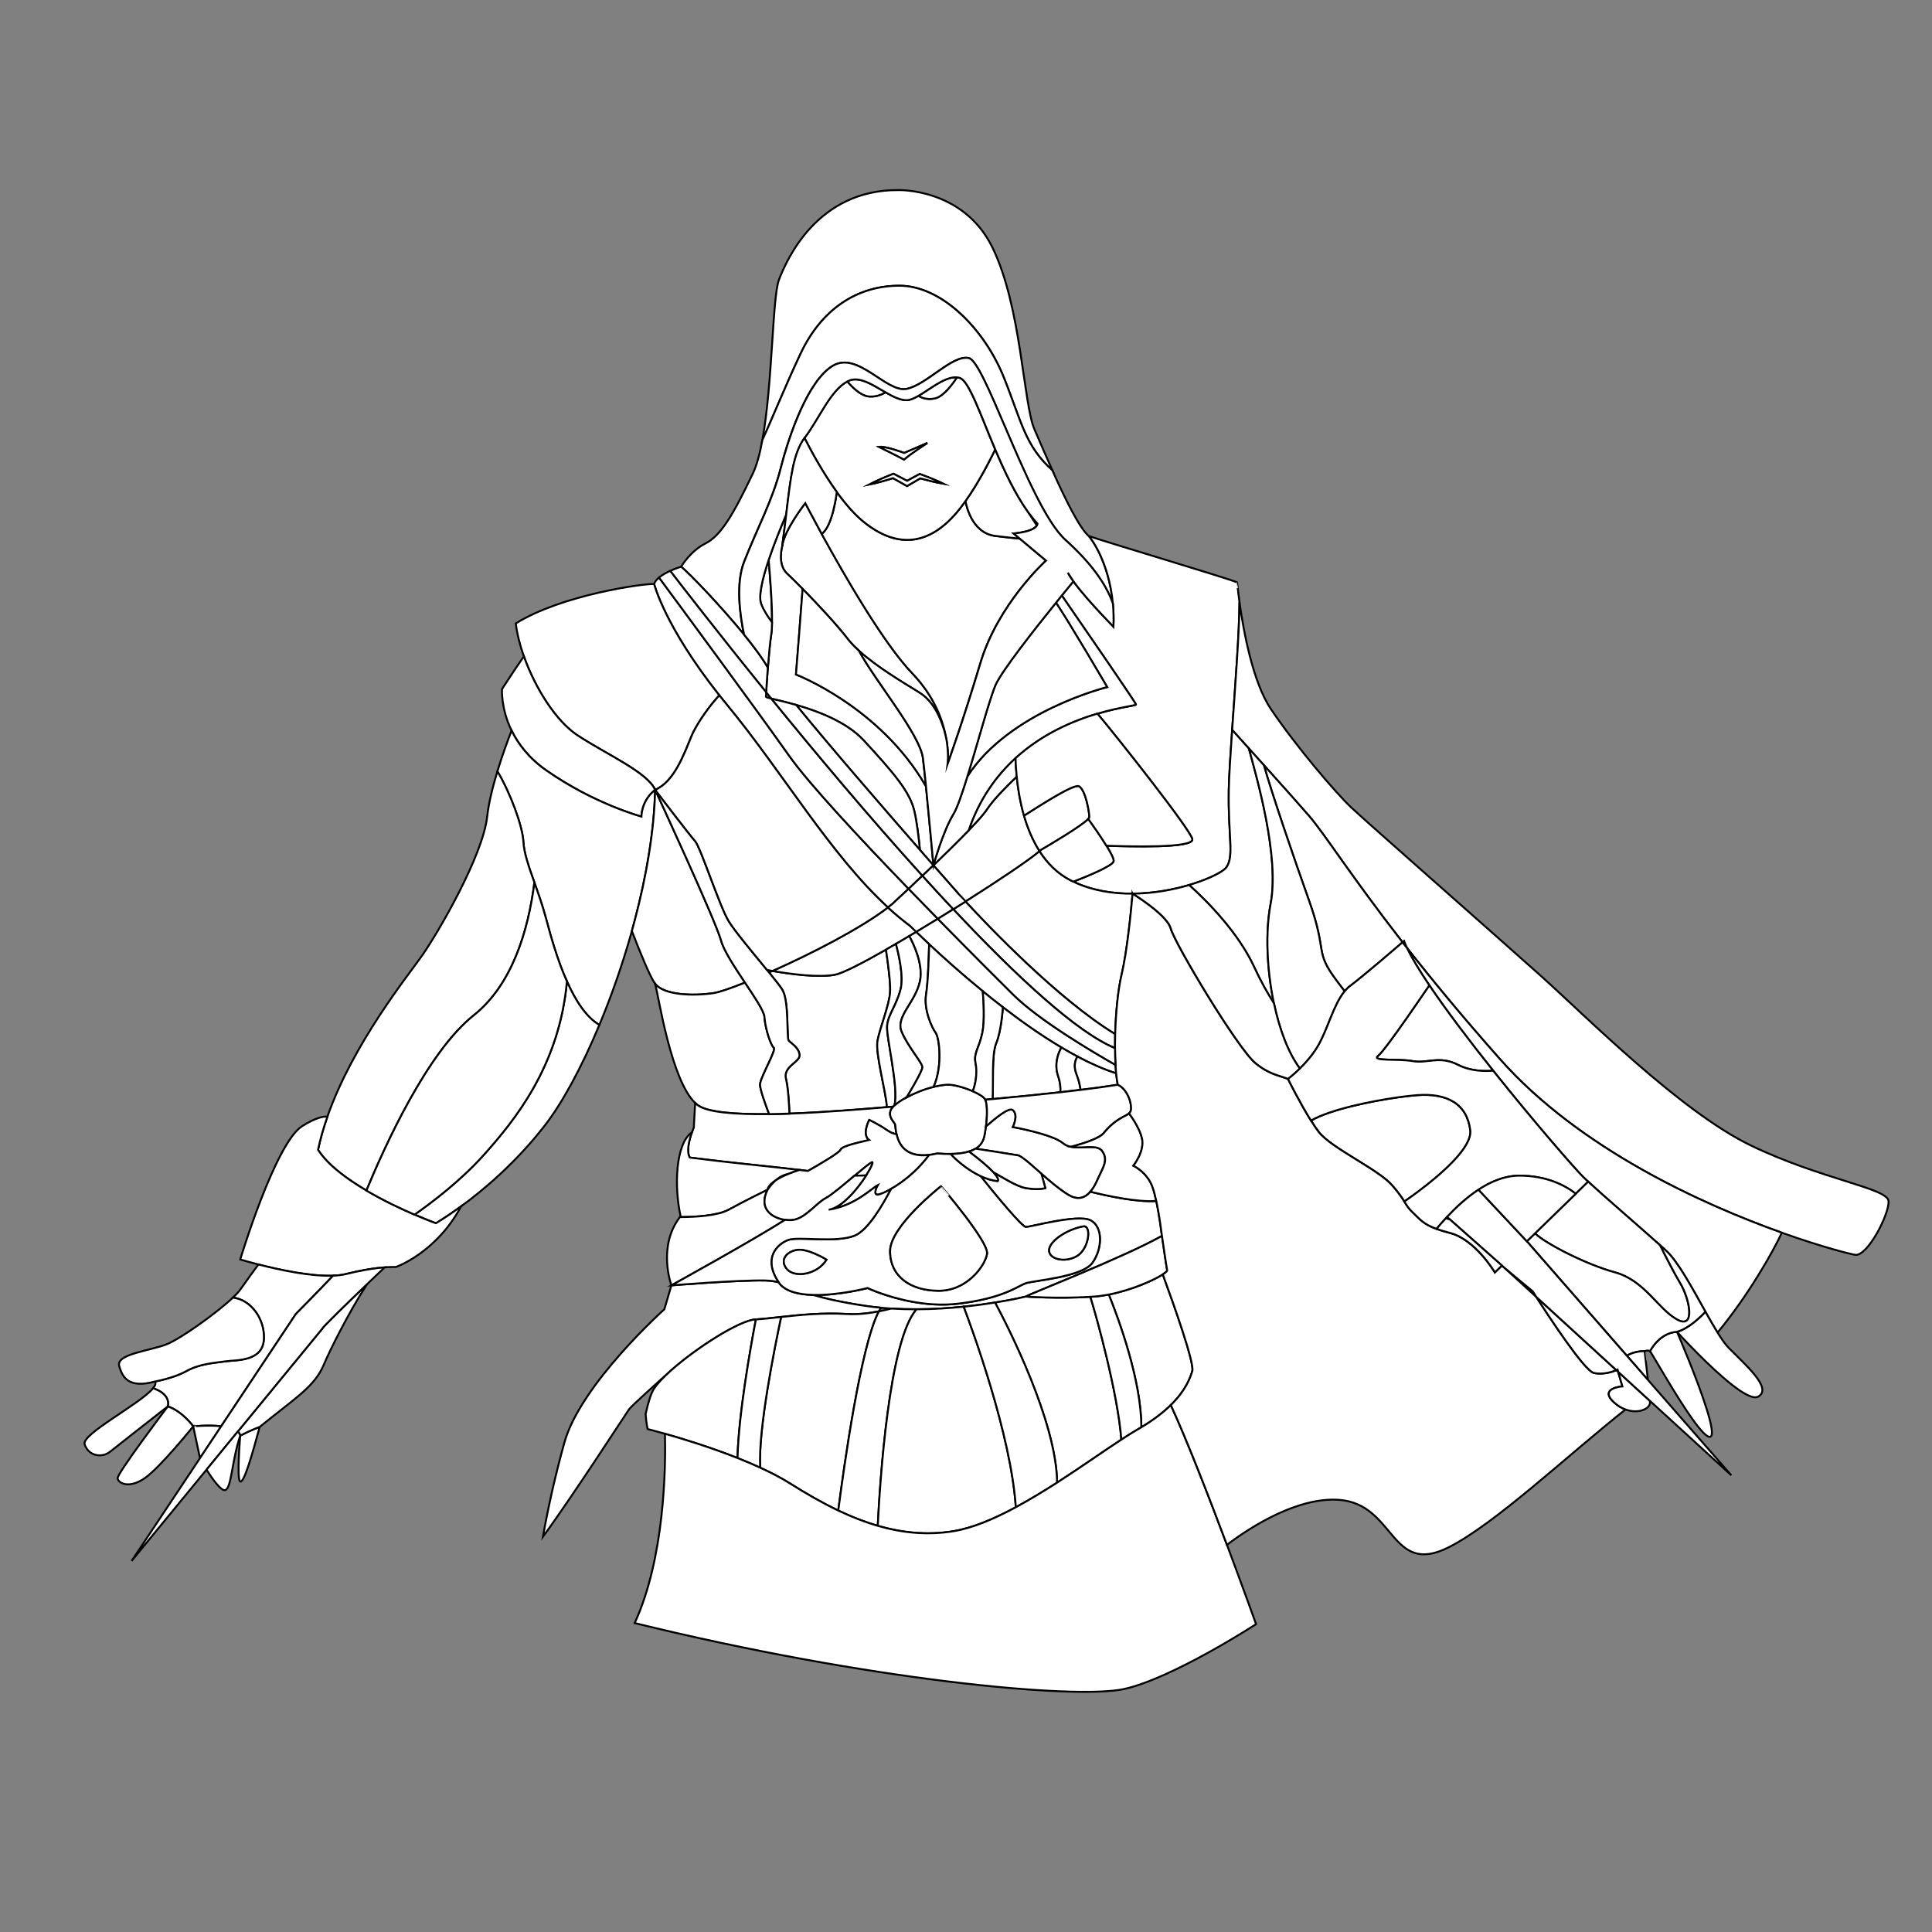 <?xml version="1.0" encoding="utf-8"?>
<!-- Generator: Adobe Illustrator 25.2.0, SVG Export Plug-In . SVG Version: 6.00 Build 0)  -->
<svg version="1.1" baseProfile="tiny" id="Layer_1" xmlns="http://www.w3.org/2000/svg" xmlns:xlink="http://www.w3.org/1999/xlink"
	 x="0px" y="0px" viewBox="0 0 1000 1000" overflow="visible" xml:space="preserve">
<rect x="0" y="0" width="1000" height="1000" fill="#808080" stroke="none"/>
<path fill="#FFFFFF" stroke="#000000" stroke-miterlimit="10" d="M544.67,243.39c-14.21-12.68-15.92-25.16-25.14-48.13
	c-10.07-25.06-32.17-47.37-53.98-47.37c-21.82,0-40.28,12.03-51.19,35.24c-8.13,17.31-15.49,35.51-19.75,44.64
	c5.25-28.75,5.18-74.17,8.57-82.95c4.19-10.91,20.14-46.71,61.8-46.43c0,0,33.57-1.12,48.67,29.65
	c15.1,30.77,15.94,80.82,21.81,94.25C537.63,227.25,540.95,235.11,544.67,243.39z"/>
<path fill="#FFFFFF" stroke="#000000" stroke-miterlimit="10" d="M576.02,312.48c-3.77-10.73-11.85-21.5-24.61-33.03
	c-10.04-9.06-21.4-35.51-31.05-58.06c-8.1-18.93-14.99-35.13-18.88-36.03c-8.52-1.95-21.95,13.98-32.37,15.95
	c-10.42,1.95-25.1-19.58-37.97-12.03c-12.86,7.56-22.66,35.8-27,52.86c-4.34,17.07-12.3,31.46-19.01,48.67
	c-4.4,11.29-2.13,27.69-0.04,37.63c-12.19-14.95-28.22-31.58-32.54-35.11c0,0,4.75-8.12,12.58-12.03
	c7.83-3.92,14.26-14.55,24.61-36.36c2.01-4.25,3.59-10.22,4.86-17.17c4.26-9.13,11.62-27.33,19.75-44.64
	c10.91-23.21,29.37-35.24,51.19-35.24c21.81,0,43.9,22.32,53.98,47.37c9.22,22.96,10.93,35.45,25.14,48.13
	c6.33,14.16,13.83,29.58,18.77,33.99C563.97,277.57,573.99,290.11,576.02,312.48z"/>
<path fill="#FFFFFF" stroke="#000000" stroke-miterlimit="10" d="M489.83,382.7c-0.87-4.44-4.26-18.2-13.86-24.14
	c-9.17-5.66-22.3-13.45-31.34-21.67c-2.34-2.12-4.4-4.28-6.06-6.44c-5.51-7.17-15.61-17.97-23.14-25.62c0-0.01,0-0.01,0-0.01
	c-3.47-3.53-6.39-6.39-8.05-7.92c-5.24-4.83-2.52-14.26-2.52-14.26c1.05-8.39,11.96-22.23,11.96-22.23s3.3,6.41,8.49,15.91
	c11.43,20.9,32.04,56.75,46.89,72.18C483.94,360.71,488.3,373.54,489.83,382.7z"/>
<path fill="#FFFFFF" stroke="#000000" stroke-miterlimit="10" d="M399.57,322.12c-2.27-2.95-4.35-6.24-5.61-9.5
	c-1.54-3.97,0.64-13.11,3.88-22.85C398.45,296.75,399.71,312.28,399.57,322.12z"/>
<path fill="#FFFFFF" stroke="#000000" stroke-miterlimit="10" d="M641.55,311.58v0.01c-0.01,14.77-2.18,42.95-3.79,66.23
	c-0.89,12.84-1.62,24.2-1.74,31.01c-0.42,24.2,2.93,34.26-1.26,40.14c-1.6,2.22-8.97,6.08-19.26,9.12
	c-8.33,2.46-18.58,4.38-29.2,4.46c-0.01,0-0.01,0-0.01,0c-0.02-0.01-0.04-0.02-0.05-0.04v0.04c-10.35,0.09-21.04-1.58-30.68-6.2
	c6.29-2.44,20.22-8.09,20.83-10.52c0.27-1.11-1.4-4.34-3.7-8.07c12.1,0.39,45.53,1.39,44.44-3.46c-1.13-5.08-39.43-53.46-49.09-64.9
	c11.73-3.48,20.08-4.21,19.94-4.74c-0.36-1.28-30.51-45-38.39-56.44c3.63-4.45,6.01-7.33,6.01-7.33s5.04,7.41,20.7,23.49
	c0.18-4.23,0.06-8.19-0.28-11.89c-2.04-22.37-12.05-34.91-12.58-35.1c6.71,2.52,72.71,22.09,76.9,24.06
	C640.35,301.44,640.7,305.43,641.55,311.58z"/>
<path fill="#FFFFFF" stroke="#000000" stroke-miterlimit="10" d="M476.15,439.93c0-0.01,0-0.01,0-0.01
	c-0.61-6.31-1.62-14.95-3.01-20.53c-2.41-9.64-10.17-18.88-26.02-36.07c-8.87-9.63-23.69-15.18-35.02-18.42
	c-5.43-1.57-10.05-2.59-12.83-3.27h-0.01c-0.89-1.12-1.79-2.21-2.68-3.31c0.15-2.75,0.46-7.58,0.86-12.78c0,0,0,0,0-0.01
	c0.47-6.24,1.09-13.02,1.77-17.37c0.24-1.52,0.35-3.6,0.38-6.03c0.14-9.84-1.12-25.38-1.73-32.34c2.79-8.36,6.38-17.16,9.09-23.49
	c-0.59,4.98-1.25,10.42-2.07,16.35c0,0-2.72,9.44,2.52,14.26c1.66,1.53,4.58,4.39,8.05,7.92c0,0,0,0,0,0.01
	c-1.09,15.03-3.44,44.29-3.44,44.29s43.47,16.57,67.26,57.79c0.01,0,0.01,0,0,0.01c1.77,17.56,3.86,40.95,3.86,40.95
	C480.98,445.45,478.66,442.79,476.15,439.93z"/>
<path fill="#FFFFFF" stroke="#000000" stroke-miterlimit="10" d="M470.3,460.04c-5,4.7-8.38,7.8-8.38,7.8
	c-0.73,0.61-1.51,1.22-2.32,1.85c-29.87-27.35-54.47-69.88-83.11-104.62c-1.45-1.75-2.84-3.47-4.18-5.16
	c-28.47-35.94-33.73-57.64-33.73-57.64c0.38-1.21,1.32-2.33,2.53-3.34c9.44,12.75,50.14,67.88,67.38,92.28
	C418.69,405.62,444.98,433.85,470.3,460.04z"/>
<path fill="#FFFFFF" stroke="#000000" stroke-miterlimit="10" d="M397.43,345.52c0,0.01,0,0.01,0,0.01
	c-0.4,5.2-0.71,10.03-0.86,12.78c-25.2-31.07-44.16-55.62-49.69-62.83c3.02-1.37,5.68-2.15,5.68-2.15
	c4.32,3.53,20.35,20.16,32.54,35.11c5.13,6.3,9.59,12.3,12.21,16.9C397.35,345.4,397.38,345.45,397.43,345.52z"/>
<path fill="#FFFFFF" stroke="#000000" stroke-miterlimit="10" d="M477.45,453.28c-2.59,2.46-5.01,4.75-7.16,6.76
	c-25.32-26.19-51.61-54.42-61.8-68.83c-17.24-24.4-57.94-79.53-67.38-92.28c1.64-1.37,3.78-2.53,5.77-3.45
	c5.53,7.2,24.49,31.75,49.69,62.83c-0.07,1.28-0.11,2.12-0.11,2.34c0,0.21,1.02,0.52,2.79,0.97h0.01
	C422.23,389.85,450.01,423,477.45,453.28z"/>
<path fill="#FFFFFF" stroke="#000000" stroke-miterlimit="10" d="M372.31,359.91c-4.43,4.7-11.58,14.3-14.44,21.23
	c-3.92,9.51-8.95,23.49-18.74,27.68c-0.01-0.02-0.02-0.04-0.04-0.06c0-0.01,0-0.01,0-0.01c-4.26-9.2-25.45-18.41-40.24-28.18
	c-10.97-7.24-21.8-24.15-27.69-40.84c-2.07-5.85-3.53-11.68-4.19-17.04c23.77-14.83,66.29-20.7,71.61-20.42
	C338.58,302.28,343.84,323.97,372.31,359.91z"/>
<path fill="#FFFFFF" stroke="#000000" stroke-miterlimit="10" d="M541.41,290.18c0,0-24.75,22.23-33.98,53.07
	c-9.23,30.84-16.98,52.23-16.98,52.23s0.61-4.48-0.38-11.37c0,0-0.02-0.16-0.07-0.46c-0.02-0.11-0.04-0.21-0.06-0.34
	c-0.01-0.07-0.02-0.14-0.04-0.21c-0.02-0.12-0.05-0.26-0.07-0.4c-1.53-9.16-5.9-21.99-17.64-34.2
	c-14.85-15.43-35.46-51.28-46.89-72.18c5.59-3.88,7.69-20.59,7.8-21.63l0.01-0.04c4.38,6.05,9.18,11.65,14.11,15.61
	c18.04,14.48,34.19,11.12,47.83-4.83c1.59-1.86,3.15-3.9,4.7-6.07c0.09,0.55,2.67,16.44,15.37,18.03c5.13,0.65,9.4,1.11,12.69,1.41
	L541.41,290.18z"/>
<path fill="#FFFFFF" stroke="#000000" stroke-miterlimit="10" d="M536.67,272.01c-1.18,1.97-4.98,3.04-8,3.58
	c-2.24,0.41-4.04,0.54-4.04,0.54l3.19,2.67c-3.28-0.31-7.56-0.77-12.69-1.41c-12.7-1.59-15.28-17.48-15.37-18.03
	c0-0.01,0-0.01,0-0.01c5.97-8.4,11.44-18.66,15.37-26.68c4.7,11.09,10.16,22.72,16.63,31.86l0.11,0.15
	c0.04,0.04,0.06,0.08,0.09,0.13L536.67,272.01z"/>
<path fill="#FFFFFF" stroke="#000000" stroke-miterlimit="10" d="M496.73,195.58c-0.45-0.14-0.92-0.22-1.39-0.26
	c-1.85,2.8-6.67,9.58-10.98,10.75c-5.46,1.46-8.92-1.24-8.92-1.24c-2.21,1.28-4.25,2.2-5.98,2.28c-3.33,0.15-7.16-1.79-11.11-4.06
	c-1.75,1.07-4.76,2.42-8.42,2.17c-4.35-0.31-9.03-4.97-11.33-7.84c-8.87,4.74-14.51,19.06-22,29.02c-0.07,0.09-0.14,0.19-0.2,0.28
	c3.59,7.09,9.59,18.11,16.71,27.95c4.38,6.05,9.18,11.65,14.11,15.61c18.04,14.48,34.19,11.12,47.83-4.83
	c1.59-1.86,3.15-3.9,4.7-6.07c0-0.01,0-0.01,0-0.01c5.97-8.4,11.44-18.66,15.37-26.68C507.27,214.09,501.52,197.02,496.73,195.58z
	 M468,234.46l11.99-5.17c-0.49,0.32-8.47,5.4-12.06,8.59c-2.87-1.61-12.93-6.58-12.93-6.58C458.35,230.82,468,234.46,468,234.46z
	 M482.01,249.05c-1.04-0.26-2.07-0.51-3.1-0.79c-0.86-0.22-2.59-0.68-2.59-0.68s-1.85,1.11-2.94,1.75l-3.3,1.92l-0.56,0.33
	l-0.58-0.32l-3.53-1.97c-1.18-0.65-3.17-1.8-3.17-1.8s-3.87,1.19-5.84,1.72c-2.13,0.59-4.28,1.13-6.47,1.57
	c1.98-1.04,3.99-1.97,6.03-2.85c2.01-0.91,4.06-1.74,6.12-2.55l0.4-0.15l0.45,0.22c1.19,0.61,2.4,1.2,3.58,1.85l3.04,1.58l2.72-1.51
	c1.11-0.62,2.24-1.2,3.37-1.8l0.41-0.22l0.41,0.14c1,0.34,1.99,0.74,2.99,1.12c1,0.38,1.99,0.78,2.98,1.18
	c1.98,0.8,3.94,1.64,5.87,2.59C486.17,250.01,484.09,249.55,482.01,249.05z"/>
<path fill="#FFFFFF" stroke="#000000" stroke-miterlimit="10" d="M488.29,250.37c-2.12-0.36-4.2-0.82-6.29-1.32
	c-1.04-0.26-2.07-0.51-3.1-0.79c-0.86-0.22-2.59-0.68-2.59-0.68s-1.85,1.11-2.94,1.75l-3.3,1.92l-0.56,0.33l-0.58-0.32l-3.53-1.97
	c-1.18-0.65-3.17-1.8-3.17-1.8s-3.87,1.19-5.84,1.72c-2.13,0.59-4.28,1.13-6.47,1.57c1.98-1.04,3.99-1.97,6.03-2.85
	c2.01-0.91,4.06-1.74,6.12-2.55l0.4-0.15l0.45,0.22c1.19,0.61,2.4,1.2,3.58,1.85l3.04,1.58l2.72-1.51c1.11-0.62,2.24-1.2,3.37-1.8
	l0.41-0.22l0.41,0.14c1,0.34,1.99,0.74,2.99,1.12c1,0.38,1.99,0.78,2.98,1.18C484.4,248.58,486.36,249.42,488.29,250.37z"/>
<path fill="#FFFFFF" stroke="#000000" stroke-miterlimit="10" d="M458.35,203.06c-1.75,1.07-4.76,2.42-8.42,2.17
	c-4.35-0.31-9.03-4.97-11.33-7.84c0.08-0.05,0.15-0.09,0.24-0.13c0.8-0.41,1.61-0.66,2.46-0.79h0.01c3.46-0.52,7.32,1.09,11.2,3.24
	l0.02,0.01C454.48,200.78,456.43,201.95,458.35,203.06z"/>
<path fill="#FFFFFF" stroke="#000000" stroke-miterlimit="10" d="M339.1,408.76c0,0,0,0,0,0.01v0.08c-7.19,5.57-7.1,13.83-7.1,13.83
	s-24.47-6.58-49.22-23.92c-9.13-6.4-14.65-13.82-17.98-20.62c-5.67-11.62-4.96-21.47-4.96-21.47s7.53-11.58,11.32-16.94
	c5.9,16.69,16.72,33.6,27.69,40.84C313.65,390.35,334.84,399.56,339.1,408.76z"/>
<path fill="#FFFFFF" stroke="#000000" stroke-miterlimit="10" d="M339.1,408.85c-0.47,21.16-4.5,44.69-10.59,67.74
	c-0.47,1.77-0.95,3.54-1.45,5.3c-4.74,16.98-10.55,33.56-16.83,48.61c-6.92-4.03-12.45-12.76-16.8-22.53
	c-5.08-11.38-8.57-24.15-10.79-32.48c-1.82-6.81-4.03-13.01-6.03-18.64c-2.9-8.19-5.39-15.19-5.72-21.15
	c-0.44-7.98-6.5-24.72-13.44-36.47c2.55-8.42,5.44-16.16,7.34-21.07c3.33,6.8,8.85,14.22,17.98,20.62
	C307.53,416.1,332,422.68,332,422.68S331.91,414.42,339.1,408.85z"/>
<path fill="#FFFFFF" stroke="#000000" stroke-miterlimit="10" d="M310.23,530.49v0.01c-9.11,21.84-19.2,40.45-28.42,52.29
	c-15.11,19.38-31.86,33.36-43.11,41.59c0,0.01-0.01,0.01-0.01,0.01c-7.9,5.78-13.09,8.73-13.09,8.73s-4.46-1.61-11.02-4.45
	c9.31-6.54,24.01-17.75,35.63-30.7c16.04-17.9,39.25-46.16,43.23-90.03C297.77,517.74,303.31,526.47,310.23,530.49z"/>
<path fill="#FFFFFF" stroke="#000000" stroke-miterlimit="10" d="M276.61,456.84c-3.19,25.06-11.53,52.91-31.45,68.74
	c-23.95,19.03-46,67.63-55.49,90.64c-10.33-6.07-20.14-13.36-25.06-21.11c1.2-5.72,2.85-11.45,4.84-17.11
	c13.36-38.05,41.84-73.1,49.14-83.57c8.39-12.03,31.33-51.47,33.57-71.74c0.8-7.23,2.91-15.63,5.3-23.47
	c6.94,11.76,13.01,28.49,13.44,36.47C271.22,441.64,273.72,448.65,276.61,456.84z"/>
<path fill="#FFFFFF" stroke="#000000" stroke-miterlimit="10" d="M385.62,508.61c-7.47,2.99-13.26,4.96-16.01,5.38
	c-10.91,1.68-26.01,1.12-30.48-4.76c-2.59-3.4-7.99-16.72-12.08-27.35c0.49-1.75,0.98-3.53,1.45-5.3
	c6.1-23.05,10.12-46.57,10.59-67.74c0.01,0,0.02-0.01,0.04-0.02c0,0,0.01,0.01,0.02,0.05c0.95,2.06,31.34,67.81,34.1,77.99
	C374.68,492.11,380.35,500.68,385.62,508.61z"/>
<path fill="#FFFFFF" stroke="#000000" stroke-miterlimit="10" d="M393.39,561.41c0,2.51,2.99,10.73,4.71,15.24
	c-17.45,0.21-32.2-0.87-37.15-4.77c-0.39-0.31-0.77-0.64-1.14-1c-12.39-11.95-18.78-54.32-20.68-61.65
	c4.47,5.87,19.57,6.44,30.48,4.76c2.74-0.42,8.53-2.39,16.01-5.38c5.13,7.7,9.89,14.79,10.06,17.69c0.33,5.87,3.3,14.82,4.84,15.94
	C402.07,543.36,393.39,557.91,393.39,561.41z"/>
<path fill="#FFFFFF" stroke="#000000" stroke-miterlimit="10" d="M454.22,538.6c-1.26,6.51,4.28,25.95,4.87,34.45
	c-13.68,1.12-32.71,2.7-50.48,3.34c-0.21-5.33-0.71-13.61-1.79-17.94c-1.68-6.71,7.54-8.66,7-12.58c-0.53-3.92-4.5-5.87-5.61-7.27
	c-1.12-1.4,0.28-20.69-3.35-26.42c-1.09-1.74-3.64-4.96-6.78-8.82c0.59-0.26,1.17-0.53,1.77-0.8c0.01,0,0.01,0,0.01,0
	c9,1.55,23.86,3.59,32.41,1.92c3.85-0.75,13.84-5.86,26.31-12.96c0.99,6.58,2.46,17.4,2.14,22.04
	C460.23,520.5,455.55,531.75,454.22,538.6z"/>
<path fill="#FFFFFF" stroke="#000000" stroke-miterlimit="10" d="M474.23,482.38c-1.2,0.71-2.39,1.41-3.57,2.12
	c-2.35,1.39-4.66,2.75-6.92,4.06c-1.77,1.02-3.48,2.01-5.17,2.97c-12.46,7.1-22.46,12.21-26.31,12.96
	c-8.56,1.67-23.41-0.36-32.41-1.92c20.42-9.1,45.62-22.06,59.74-32.87c3.66,3.35,7.4,6.49,11.24,9.35
	C470.84,479.04,472.04,480.25,474.23,482.38z"/>
<path fill="#FFFFFF" stroke="#000000" stroke-miterlimit="10" d="M459.19,530.78c-0.62,5.87,6.24,32.27,3.75,41.51
	c-0.19,0.16-0.35,0.33-0.52,0.49c-1.07,0.08-2.18,0.16-3.33,0.27c-0.59-8.5-6.13-27.94-4.87-34.45c1.33-6.85,6.01-18.1,6.5-25.03
	c0.32-4.65-1.15-15.47-2.14-22.04c1.68-0.95,3.4-1.94,5.17-2.97c1.37,5.1,4.14,16.9,2.37,23.62
	C463.8,520.91,459.82,524.9,459.19,530.78z"/>
<path fill="#FFFFFF" stroke="#000000" stroke-miterlimit="10" d="M477.44,552.37c0,2.31-8.14,15.61-8.14,15.61
	c-2.68,1.46-4.88,2.98-6.36,4.31c2.48-9.24-4.38-35.64-3.75-41.51c0.64-5.87,4.61-9.86,6.92-18.6c1.78-6.72-1-18.53-2.37-23.62
	c2.26-1.31,4.57-2.67,6.92-4.06c2.06,3.72,7.39,14.54,5.52,23.41c-2.31,10.91-12.7,18.25-9.5,26.01
	C469.88,541.69,477.44,550.07,477.44,552.37z"/>
<path fill="#FFFFFF" stroke="#000000" stroke-miterlimit="10" d="M464.03,587.05c-1.2-0.12-2.85-0.62-4.92-2.06
	c-4.75-3.31-9.23-5.28-9.23-5.28s-3.92,7.57,0,10.36c-1.95,0.56-13.98,2.8-14.82,5.04c-0.6,1.57-10.83,7.56-16.88,10.98
	c-1.46-0.19-2.92-0.36-4.37-0.53c-16.91-2-33.71-3.45-56.79-6.39c-1.91-3.38-0.13-9.62,1.12-13.06c0.54-1.49,0.98-2.46,0.98-2.46
	l0.68-12.75c0.38,0.36,0.75,0.69,1.14,1c4.94,3.9,19.69,4.98,37.15,4.77c3.41-0.05,6.93-0.13,10.51-0.26
	c17.77-0.65,36.8-2.22,50.48-3.34c1.15-0.11,2.26-0.19,3.33-0.27c-0.68,0.68-1.15,1.31-1.35,1.84c-1.39,3.7,1.68,5.94,2.25,7.33
	C463.48,582.39,463.47,584.49,464.03,587.05z"/>
<path fill="#FFFFFF" stroke="#000000" stroke-miterlimit="10" d="M569.03,608.53c-0.93,1.98-2.34,5.63-4.64,8.3
	c-2.57,3.01-6.25,4.79-11.58,1.52c-4.48-2.74-9.4-6.96-13.81-10.82c-4.01-3.53-7.59-6.79-10.02-8.43c-0.89-0.62-1.64-1.01-2.19-1.11
	c-3.64-0.66-21.87-3.45-21.87-3.45c4.67-2.84,4.6-7.16,5.08-9.56c0.12-0.58,0.22-1.24,0.33-1.95c4.8-4.18,11.83-10.18,13.94-8.42
	c3.07,2.58,0,8.73,0,8.73s20.41,3.64,26.01,8.39c1.17,0.99,2.58,1.54,4.11,1.84c5.8,1.13,13.37-1.47,16.03,2.08
	C573.79,600.14,570.99,604.33,569.03,608.53z"/>
<path fill="#FFFFFF" stroke="#000000" stroke-miterlimit="10" d="M413.82,605.55c-2.21,0.71-4.13,1.4-5.79,2.08c0,0-0.01,0-0.02,0
	c-1.87,0.31-4.08,1.2-6.43,3.24c-0.01,0.01-0.02,0.02-0.04,0.02c-4.45,2.9-4.24,4.91-4.24,4.91s-10.91,5.31-20.14,10.35
	c-5.78,3.17-17.38,3.79-25.23,3.81c0.11-0.15,0.22-0.31,0.34-0.46c-3.37-15.25-2.66-37.53,5.87-43.41
	c-1.25,3.45-3.02,9.69-1.12,13.06C380.12,602.1,396.91,603.55,413.82,605.55z"/>
<path fill="#FFFFFF" stroke="#000000" stroke-miterlimit="10" d="M406.37,631.38c-16.49,10.53-58.85,33.92-58.85,33.92
	s-7.4-20.02,4.41-35.34c7.85-0.02,19.46-0.65,25.23-3.81c9.23-5.04,20.14-10.35,20.14-10.35
	C392.3,625.83,399.91,630.47,406.37,631.38z"/>
<path fill="#FFFFFF" stroke="#000000" stroke-miterlimit="10" d="M448.33,608.41c-2.14,0.08-4.15,0.12-6.03,0.11
	c4.14-3.48,7.78-6.5,8.98-6.98C452.34,601.11,450.99,604.24,448.33,608.41z"/>
<path fill="#FFFFFF" stroke="#000000" stroke-miterlimit="10" d="M601.44,639.71c-20.19,11.32-68.92,30.2-70.44,31.4
	c0,0-6.16,1.52-15.96,3.1c-4.66,0.75-10.16,1.52-16.21,2.13c-7.46,0.78-15.75,1.32-24.39,1.34h-0.01
	c-4.33,0.02-8.74-0.09-13.17-0.36c-1.74-0.12-3.47-0.25-5.21-0.42c-2.71-0.25-5.41-0.56-8.11-0.97c-12.59-1.86-21-3.84-27.05-5.66
	c13.18,0.35,28.17-3.57,28.17-3.57s9.85,4.68,23.33,7.12c7.09,1.29,15.18,1.95,23.37,0.99c0.81-0.09,1.6-0.2,2.37-0.29
	c6.26-0.85,11.3-1.93,15.39-3.1c10.23-2.91,14.58-6.27,17.48-7.24c4.2-1.39,29.08-3.14,34.4-10.52c5.31-7.37,5.59-18.91-1.12-22.09
	c-6.72-3.18-30.77,3.53-33.29,3.53c-1.98,0-16-16.96-23.48-26.38c2.88,1.35,5.92,2.33,8.93,2.6c0.56-0.89-0.55-2.64-2.44-4.66
	c4.35,2.39,12.21,7.5,16.98,8.3c6.71,1.12,10.07,0,10.07,0l-2.06-7.43c4.4,3.86,9.32,8.07,13.81,10.82
	c5.33,3.27,9.02,1.49,11.58-1.52c8.96,2.22,24.36,5.53,34.1,4.79c1.66,7.65,2.7,16.35,2.7,16.35S601.28,638.62,601.44,639.71z"/>
<path fill="#FFFFFF" stroke="#000000" stroke-miterlimit="10" d="M456.04,676.89c-0.38,0.54-0.75,1.18-1.12,1.88h-0.01
	c-5.39,1.05-11.12,1.68-16.6,1.35c-12.41-0.74-24.32,0.47-34.03,1.54c-5,0.54-9.43,1.06-13.04,1.26h-0.09
	c-8.3,0.44-30.92,14.85-44.16,26.73c-0.01,0.01-0.04,0.04-0.06,0.05c-0.02,0.02-0.05,0.05-0.08,0.08c-0.06,0.05-0.14,0.12-0.24,0.21
	c-1.53,1.37-7.07,6.31-12.09,10.89v0.01c-4.24,3.87-8.11,7.49-8.83,8.45c-1.35,1.81-30.14,46.38-44.67,66.06
	c3.12-17.43,6.83-33.3,11.11-48.73c8.39-30.2,51.74-68.99,51.74-68.99l3.64-12.38c0,0,34.12-2.8,48.39-2.52
	c2.86,0.06,5.06,0.39,7.09,0.91c0.01,0,0.01,0.01,0.01,0.01c3.14,4.7,10.2,6.36,17.87,6.56h0.01c6.05,1.82,14.45,3.8,27.05,5.66
	C450.63,676.32,453.34,676.64,456.04,676.89z"/>
<path fill="#FFFFFF" stroke="#000000" stroke-miterlimit="10" d="M510.35,583.03c-0.11,0.72-0.21,1.38-0.33,1.95
	c-0.48,2.4-0.41,6.72-5.08,9.56c-0.94,0.56-2.07,1.08-3.44,1.49c-2.35,0.73-5.43,1.2-9.42,1.26c-2.06,0.04-4.37-0.05-6.96-0.25
	c-1.49,0.35-2.88,0.6-4.18,0.75c-12.26,1.42-15.77-5.58-16.91-10.76c-0.56-2.55-0.55-4.66-0.72-5.1c-0.56-1.39-3.64-3.64-2.25-7.33
	c0.2-0.53,0.67-1.15,1.35-1.84c0.16-0.16,0.33-0.33,0.52-0.49c1.47-1.33,3.67-2.85,6.36-4.31c3.93-2.14,8.86-4.19,13.97-5.44
	c2.2-0.53,4.43-0.92,6.61-1.09c3.2-0.27,9.05,1.33,13.64,3.35c3.27,1.44,5.91,3.07,6.5,4.4
	C511.23,571.95,510.97,578.6,510.35,583.03z"/>
<path fill="#FFFFFF" stroke="#000000" stroke-miterlimit="10" d="M541.07,614.95c0,0-3.37,1.12-10.07,0
	c-4.78-0.8-12.63-5.91-16.98-8.3c-1.28-1.37-2.92-2.87-4.61-4.33c-3-2.58-6.18-5.01-7.9-6.29c1.37-0.41,2.5-0.93,3.44-1.49
	c0,0,18.23,2.79,21.87,3.45c0.55,0.09,1.29,0.48,2.19,1.11c2.42,1.64,6,4.9,10.02,8.43L541.07,614.95z"/>
<path fill="#FFFFFF" stroke="#000000" stroke-miterlimit="10" d="M480.95,597.81c-2.52,3.4-5.28,6.39-8.05,8.96
	c-4.18,3.86-8.39,6.77-11.78,8.7c-3.34,1.91-5.91,2.87-6.9,2.88c-2.65,0.02,0-4.79,0-4.79c-3.21,1.68-11.89,10.63-25.31,12.59
	c6.86-0.99,14.98-10.79,19.42-17.74c2.66-4.17,4-7.3,2.95-6.87c-1.2,0.48-4.84,3.5-8.98,6.98c-5.51,4.63-11.92,10.09-14.79,11.58
	c-5.04,2.62-10.63,10.52-17.07,11.36c-1.19,0.15-2.6,0.14-4.07-0.07c-6.46-0.92-14.08-5.56-9.06-15.58c1.44-2.11,2.86-3.7,4.24-4.91
	c0.01,0,0.02-0.01,0.04-0.02c1.53-0.99,3.6-2.08,6.43-3.24c0.01,0,0.02,0,0.02,0c1.66-0.68,3.58-1.38,5.79-2.08
	c1.45,0.16,2.91,0.34,4.37,0.53c6.05-3.43,16.28-9.42,16.88-10.98c0.84-2.24,12.86-4.47,14.82-5.04c-3.92-2.79,0-10.36,0-10.36
	s4.47,1.98,9.23,5.28c2.07,1.44,3.72,1.94,4.92,2.06C465.18,592.23,468.68,599.23,480.95,597.81z"/>
<path fill="#FFFFFF" stroke="#000000" stroke-miterlimit="10" d="M564.28,631.56c-6.72-3.18-30.77,3.53-33.29,3.53
	c-1.98,0-16-16.96-23.48-26.38c-2.95-1.38-5.76-3.15-8.2-4.98c-3.12-2.32-5.67-4.71-7.23-6.44c-2.06,0.04-4.37-0.05-6.96-0.25
	c-1.49,0.35-2.88,0.6-4.18,0.75c-2.52,3.4-5.28,6.39-8.05,8.96c-4.18,3.86-8.39,6.77-11.78,8.7c-3.9,7.56-11.77,21.3-18.78,24.1
	c-9.78,3.92-29.08,0.28-34.39,2.24c-5.32,1.97-13.49,9.12-4.94,21.89c0.01,0,0.01,0.01,0.01,0.01c3.14,4.7,10.2,6.36,17.87,6.56
	h0.01c13.18,0.35,28.17-3.57,28.17-3.57s9.85,4.68,23.33,7.12c7.09,1.29,15.18,1.95,23.37,0.99c0.81-0.09,1.6-0.2,2.37-0.29
	c6.26-0.85,11.3-1.93,15.39-3.1c10.23-2.91,14.58-6.27,17.48-7.24c4.2-1.39,29.08-3.14,34.4-10.52
	C570.7,646.29,570.99,634.74,564.28,631.56z M407.38,656.91c-3.92-4.48-0.55-8.96,5.04-9.93c5.59-0.98,15.38,5.03,15.38,5.03
	C422.76,659.97,411.29,661.39,407.38,656.91z M510.87,649.07c-1.11,6.16-10.36,19.08-25.07,19.02
	c-14.72-0.06-25.08-7.54-25.08-20.51c0-12.96,26.36-33.58,26.36-33.58S511.97,642.93,510.87,649.07z M557.29,650.19
	c-6.44,3.64-14.55,1.4-14.27-3.21c0.28-4.61,9.07-10.58,17.62-12.17C565.15,633.97,563.71,646.56,557.29,650.19z"/>
<path fill="#FFFFFF" stroke="#000000" stroke-miterlimit="10" d="M461.12,615.46c-3.9,7.56-11.77,21.3-18.78,24.1
	c-9.78,3.92-29.08,0.28-34.39,2.24c-5.32,1.97-13.49,9.12-4.94,21.89c-2.02-0.52-4.23-0.85-7.09-0.91
	c-14.26-0.28-48.39,2.52-48.39,2.52s42.36-23.39,58.85-33.92c1.47,0.21,2.88,0.22,4.07,0.07c6.44-0.84,12.03-8.73,17.07-11.36
	c2.87-1.49,9.29-6.96,14.79-11.58c1.87,0.01,3.88-0.02,6.03-0.11c-4.44,6.94-12.56,16.75-19.42,17.74
	c13.42-1.97,22.09-10.91,25.31-12.59c0,0-2.65,4.81,0,4.79C455.21,618.33,457.77,617.37,461.12,615.46z"/>
<path fill="#FFFFFF" stroke="#000000" stroke-miterlimit="10" d="M557.29,650.19c-6.44,3.64-14.55,1.4-14.27-3.21
	c0.28-4.61,9.07-10.58,17.62-12.17C565.15,633.97,563.71,646.56,557.29,650.19z"/>
<path fill="#FFFFFF" stroke="#000000" stroke-miterlimit="10" d="M427.8,652.01c-5.04,7.97-16.5,9.38-20.42,4.91
	c-3.92-4.48-0.55-8.96,5.04-9.93C418,646,427.8,652.01,427.8,652.01z"/>
<path fill="#FFFFFF" stroke="#000000" stroke-miterlimit="10" d="M510.87,649.07c-1.11,6.16-10.36,19.08-25.07,19.02
	c-14.72-0.06-25.08-7.54-25.08-20.51c0-12.96,26.36-33.58,26.36-33.58S511.97,642.93,510.87,649.07z"/>
<path fill="#FFFFFF" stroke="#000000" stroke-miterlimit="10" d="M485.42,475.58c-3.75,2.31-7.51,4.59-11.19,6.8
	c-2.19-2.13-3.39-3.34-3.39-3.34c-3.84-2.86-7.58-5.99-11.24-9.35c0.81-0.62,1.59-1.24,2.32-1.85c0,0,3.38-3.11,8.38-7.8
	C475.43,465.35,480.51,470.56,485.42,475.58z"/>
<path fill="#FFFFFF" stroke="#000000" stroke-miterlimit="10" d="M493.42,470.62c-2.65,1.66-5.33,3.32-8,4.96
	c-4.91-5.01-9.99-10.23-15.12-15.54c2.14-2,4.57-4.3,7.16-6.76C482.8,459.19,488.13,464.98,493.42,470.62z"/>
<path fill="#FFFFFF" stroke="#000000" stroke-miterlimit="10" d="M538.09,440.58c-5.59,4.71-20.94,15.03-38.33,26.05
	c-2.39-2.58-3.72-4.07-3.72-4.07s-5.06-5.73-12.91-14.68c6.37-6.13,13.06-12.7,18.36-18.21c4.46-4.65,7.93-8.53,9.38-10.77
	c2.99-4.63,9.5-11.31,15.39-16.95c0.61,6.1,1.73,13.16,3.77,20.21c1.82,6.31,4.38,12.63,7.96,18.24
	C538.02,440.47,538.06,440.53,538.09,440.58z"/>
<path fill="#FFFFFF" stroke="#000000" stroke-miterlimit="10" d="M413.82,545.88c0.54,3.92-8.69,5.87-7,12.58
	c1.08,4.33,1.58,12.61,1.79,17.94c-3.58,0.13-7.1,0.21-10.51,0.26c-1.72-4.51-4.71-12.73-4.71-15.24c0-3.51,8.67-18.05,7.13-19.17
	c-1.54-1.12-4.51-10.06-4.84-15.94c-0.18-2.9-4.93-9.99-10.06-17.69c-5.27-7.93-10.95-16.5-12.37-21.75
	c-2.75-10.18-33.14-75.93-34.1-77.99c0.86,1.12,17.95,23.53,20.67,26.53c2.8,3.07,12.59,33.56,17.35,41.39
	c3.15,5.19,12.7,16.52,19.83,25.26c0.36,0.45,0.72,0.88,1.07,1.31c3.14,3.86,5.68,7.07,6.78,8.82c3.64,5.73,2.24,25.02,3.35,26.42
	C409.33,540,413.3,541.96,413.82,545.88z"/>
<path fill="#FFFFFF" stroke="#000000" stroke-miterlimit="10" d="M459.6,469.69c-14.12,10.82-39.32,23.77-59.74,32.87
	c0,0,0,0-0.01,0c-1.02-0.18-1.98-0.34-2.84-0.51c-7.13-8.73-16.68-20.07-19.83-25.26c-4.75-7.84-14.55-38.32-17.35-41.39
	c-2.72-3-19.81-25.41-20.67-26.53c-0.01-0.04-0.02-0.05-0.02-0.05c9.79-4.19,14.82-18.17,18.74-27.68
	c2.86-6.93,10.02-16.54,14.44-21.23c1.34,1.68,2.73,3.4,4.18,5.16C405.13,399.81,429.73,442.34,459.6,469.69z"/>
<path fill="#FFFFFF" stroke="#000000" stroke-miterlimit="10" d="M586.24,462.55c-0.81,9.43-2.8,29.84-5.74,42.22
	c-1.75,7.37-2.94,19.13-3.27,30.52c-29.6-18.01-65.92-56.14-77.47-68.65c17.4-11.02,32.74-21.34,38.33-26.05
	c3.99,6.21,9.23,11.57,16.11,15.1c0.45,0.24,0.89,0.45,1.35,0.66C565.2,460.97,575.89,462.64,586.24,462.55z"/>
<path fill="#FFFFFF" stroke="#000000" stroke-miterlimit="10" d="M587.98,364.65c0.14,0.53-8.2,1.26-19.94,4.74h-0.01
	c-12.36,3.66-28.48,10.36-42.39,23.06c-9.87,9.03-18.64,21.08-24.15,37.23c-5.3,5.51-11.99,12.08-18.36,18.21c0,0,0-0.01-0.01-0.01
	c0,0,4.96-17.78,10.4-26.59c1.86-3.01,4.44-10.5,7.21-19.49c21.88-33.83,72.35-46.16,72.35-46.16s-20.19-34.44-26.52-43.68
	c1.07-1.34,2.1-2.59,3.02-3.74C557.48,319.65,587.62,363.36,587.98,364.65z"/>
<path fill="#FFFFFF" stroke="#000000" stroke-miterlimit="10" d="M573.08,355.63c0,0-50.47,12.33-72.35,46.16
	c5.36-17.34,11.46-40.26,14.59-47.35c3.2-7.25,20.37-29.05,31.24-42.49C552.9,321.19,573.08,355.63,573.08,355.63z"/>
<path fill="#FFFFFF" stroke="#000000" stroke-miterlimit="10" d="M479.25,406.91c-23.8-41.22-67.26-57.79-67.26-57.79
	s2.34-29.26,3.44-44.29c7.53,7.65,17.63,18.46,23.14,25.62c1.66,2.15,3.72,4.32,6.06,6.44c8.63,15.96,31.61,43.27,33.08,55.58
	C478.14,395.94,478.68,401.1,479.25,406.91z"/>
<path fill="#FFFFFF" stroke="#000000" stroke-miterlimit="10" d="M563.85,422.95c0,0.22-0.2,0.53-0.55,0.92
	c-3.27,3.57-20.13,13.5-24.35,15.97c0,0.01-0.01,0.01-0.01,0.01c-0.61,0.35-0.95,0.55-0.95,0.55c-3.58-5.61-6.13-11.93-7.96-18.24
	c9.19-5.78,25.99-16.76,28.59-15.15C561.97,409.11,563.85,420.45,563.85,422.95z"/>
<path fill="#FFFFFF" stroke="#000000" stroke-miterlimit="10" d="M526.26,401.94v0.01c-5.9,5.64-12.41,12.32-15.39,16.95
	c-1.45,2.24-4.92,6.12-9.38,10.77c5.51-16.15,14.28-28.2,24.15-37.23C525.72,395.15,525.91,398.38,526.26,401.94z"/>
<path fill="#FFFFFF" stroke="#000000" stroke-miterlimit="10" d="M576.39,445.82c-0.61,2.44-14.55,8.09-20.83,10.52
	c-0.46-0.21-0.91-0.42-1.35-0.66c-6.89-3.53-12.12-8.89-16.11-15.1c0.32-0.26,0.6-0.51,0.85-0.73c0,0,0.01,0,0.01-0.01
	c4.23-2.47,21.08-12.41,24.35-15.97c2,2.77,6.26,8.79,9.39,13.88C574.99,441.48,576.66,444.72,576.39,445.82z"/>
<path fill="#FFFFFF" stroke="#000000" stroke-miterlimit="10" d="M572.69,437.75c-3.13-5.08-7.39-11.11-9.39-13.88
	c0.35-0.39,0.55-0.69,0.55-0.92c0-2.51-1.88-13.84-5.24-15.94c-2.6-1.61-19.4,9.37-28.59,15.15c-2.04-7.05-3.15-14.11-3.77-20.21
	v-0.01c-0.35-3.57-0.54-6.79-0.62-9.5c13.91-12.7,30.04-19.4,42.39-23.06h0.01c9.66,11.44,47.96,59.81,49.09,64.9
	C618.22,439.14,584.79,438.14,572.69,437.75z"/>
<path fill="#FFFFFF" stroke="#000000" stroke-miterlimit="10" d="M960.3,649.5c-2.14-0.28-16.96-3.94-38.03-11.45
	c-40.64-14.47-104.55-43.23-145.72-89.65c-19.53-22.02-35.33-41.22-48.21-57.64c-0.64-1.34-1.17-2.58-1.59-3.72
	c0,0-0.28,0.25-0.79,0.68c-26.73-34.36-40.29-56-48.41-65.39c-5.34-6.17-14.63-16.56-23.39-26.29l-0.01-0.01
	c-2.66-2.97-5.27-5.87-7.72-8.58c-3.33-3.71-6.34-7.04-8.67-9.63c1.61-23.28,3.78-51.46,3.79-66.23
	c2.01,14.64,6.83,41.47,16.28,55.45c13.43,19.84,33.57,43.34,41.54,50.89c7.97,7.54,74.68,66.13,98.17,87.18
	c23.49,21.06,72.15,70.14,108.65,87.76c36.5,17.62,70.9,22.07,71.32,28.86C977.92,628.52,966.59,650.33,960.3,649.5z"/>
<path fill="#FFFFFF" stroke="#000000" stroke-miterlimit="10" d="M659.39,519.32c-3.47-5.46-6.97-11.68-10.09-18.48
	c-8.43-18.37-24.96-34.8-33.8-42.76c10.29-3.04,17.65-6.9,19.26-9.12c4.19-5.87,0.84-15.94,1.26-40.14
	c0.12-6.81,0.85-18.17,1.74-31.01c2.33,2.59,5.34,5.92,8.67,9.63c4.1,15.01,15.96,55.95,11.25,80.4
	C654.93,482.16,655.66,501.68,659.39,519.32z"/>
<path fill="#FFFFFF" stroke="#000000" stroke-miterlimit="10" d="M725.96,487.72c-3.79,3.27-20.26,17.45-27.16,22.63
	c-1.01,0.75-1.94,1.68-2.8,2.73c-1.28-1.66-2.67-3.5-4.19-5.52c-11.75-15.67-4.47-13.99-14.25-41.39
	c-7.98-22.33-19.34-55.78-23.39-70.14c8.76,9.73,18.04,20.13,23.39,26.29C685.67,431.72,699.23,453.37,725.96,487.72z"/>
<path fill="#FFFFFF" stroke="#000000" stroke-miterlimit="10" d="M695.99,513.09c-5.86,7.1-8.85,20.07-13.97,28.6
	c-2.72,4.53-6.21,8.47-9.19,11.4c-6.07-8.11-10.63-20.4-13.44-33.77c-3.73-17.64-4.46-37.17-1.71-51.48
	c4.71-24.45-7.16-65.39-11.25-80.4c2.45,2.71,5.06,5.61,7.72,8.58l0.01,0.01c4.05,14.36,15.41,47.81,23.39,70.14
	c9.78,27.4,2.51,25.73,14.25,41.39C693.32,509.59,694.71,511.43,695.99,513.09z"/>
<path fill="#FFFFFF" stroke="#000000" stroke-miterlimit="10" d="M734.13,616.7c-2.95,2.21-5.51,4.01-7.24,5.2
	c-1.22-1.93-2.86-4.4-6.27-8.34c-7.27-8.38-31.6-19.29-38.04-27.68c-1.25-1.64-2.61-3.67-4-5.88c2.5-1.44,5.72-2.8,9.39-4.06
	c14.23-4.88,35.03-8.26,45.37-9.07c15.95-1.26,26.01,4.61,27.69,18.14C762.15,594.06,745.31,608.32,734.13,616.7z"/>
<path fill="#FFFFFF" stroke="#000000" stroke-miterlimit="10" d="M238.68,624.41c-13.09,24.29-33.79,31.39-33.79,31.39
	s-1.95-0.13-5.77,0.19h-0.01c-1.02,0.07-2.17,0.18-3.46,0.33c-4.15,0.49-9.67,1.41-16.49,3.11c-1.98,0.49-4.26,0.77-6.73,0.87h-0.01
	c-11.91,0.46-28.4-3.15-38.64-5.79c-5.67-1.46-9.43-2.62-9.43-2.62s18.17-60.41,32.16-69.08c6.85-4.25,10.76-5.08,12.95-4.81
	c-1.99,5.66-3.64,11.39-4.84,17.11c4.92,7.76,14.72,15.04,25.06,21.11c8.82,5.2,18.02,9.51,24.89,12.48h0.01
	c6.56,2.84,11.02,4.45,11.02,4.45S230.78,630.18,238.68,624.41z"/>
<path fill="#FFFFFF" stroke="#000000" stroke-miterlimit="10" d="M172.41,660.29c-6.63,7.04-19.27,19.83-19.27,19.83l-38.65,58.11
	c-6.77-0.75-14.49,0.06-14.49,0.06s-5.38-7.62-13.15-10.35c1.47-6.92-7.64-9.35-7.64-9.35c1.19-1.46,1.61-2.66,0.93-3.52
	c0,0,9.65-1.68,16.36-5.43c6.72-3.73,14.05-4.15,19.93-4.99c5.87-0.84,19.51,0.21,20.14-11.53c0.55-10.29-6.6-20.4-16.01-21.49
	c1.66-1.58,2.98-2.98,3.78-4.1c3.81-5.31,6.51-9.17,9.43-13.04C144.01,657.14,160.5,660.75,172.41,660.29z"/>
<path fill="#FFFFFF" stroke="#000000" stroke-miterlimit="10" d="M100.01,738.29c0,0-17.05,21.26-25.16,26.86
	c-8.11,5.59-13.71,2.52-13.98,0c-0.28-2.48,25.19-36.13,25.98-37.18c0-0.01,0.01-0.01,0.01-0.01c0.01-0.01,0.01-0.01,0.01-0.01
	C94.63,730.67,100.01,738.29,100.01,738.29z"/>
<path fill="#FFFFFF" stroke="#000000" stroke-miterlimit="10" d="M86.86,727.94c0,0,0,0-0.01,0.01c0,0-0.01,0-0.01,0.01
	c-0.78,0.6-25.78,20.16-29.9,23.47c-4.2,3.35-11.19,2.24-13.15-3.91c-1.66-5.21,28.8-20.87,35.43-28.93
	C79.22,718.6,88.33,721.02,86.86,727.94z"/>
<path fill="#FFFFFF" stroke="#000000" stroke-miterlimit="10" d="M134.41,738.57c-3.92,14.55-8.11,29.09-10.06,28.25
	c-1.97-0.84,0-23.78,0-23.78C130.06,740.11,134.41,738.57,134.41,738.57z"/>
<path fill="#FFFFFF" stroke="#000000" stroke-miterlimit="10" d="M189.86,664.81c-9.87,15.42-19.31,34.47-22.16,41.32
	c-4.76,11.46-13.98,16.78-33.29,32.44c0,0-4.35,1.54-10.06,4.47c-0.19-0.79-0.65-1.46-1.29-2.04l43.67-53.19l0.01-0.01
	c0.06-0.02,0.09-0.07,0.12-0.14C167.19,686.67,179.81,674.44,189.86,664.81z"/>
<path fill="#FFFFFF" stroke="#000000" stroke-miterlimit="10" d="M114.5,738.23l-10.98,16.5l-3.51-16.44
	C100.01,738.29,107.73,737.48,114.5,738.23z"/>
<path fill="#FFFFFF" stroke="#000000" stroke-miterlimit="10" d="M136.58,693.13c-0.62,11.75-14.26,10.7-20.14,11.53
	c-5.87,0.84-13.21,1.26-19.93,4.99c-6.71,3.74-16.36,5.43-16.36,5.43c-13.42,3.64-16.78-1.95-18.46-8.11
	c-1.68-6.16,16.22-7.83,24.61-11.18c7.05-2.82,25.54-15.9,34.26-24.15C129.97,672.73,137.13,682.84,136.58,693.13z"/>
<path fill="#FFFFFF" stroke="#000000" stroke-miterlimit="10" d="M199.11,655.98c-2.25,2.14-5.57,5.3-9.24,8.82l-0.01,0.01
	c-10.05,9.63-22.67,21.86-23.01,22.86l-0.12,0.14l-0.01,0.01l-43.67,53.19l-16.16,19.7l-38.77,47.22l35.39-53.2l10.98-16.5
	l38.65-58.11c0,0,12.64-12.79,19.27-19.83h0.01c2.47-0.11,4.75-0.38,6.73-0.87c6.81-1.69,12.33-2.61,16.49-3.11
	C196.94,656.16,198.08,656.05,199.11,655.98z"/>
<path fill="#FFFFFF" stroke="#000000" stroke-miterlimit="10" d="M124.35,743.04c-4.48,13.43-4.48,27.41-7.84,28.25
	c-2.08,0.53-6.54-5.76-9.62-10.58l16.16-19.7C123.7,741.59,124.16,742.26,124.35,743.04z"/>
<path fill="#FFFFFF" stroke="#000000" stroke-miterlimit="10" d="M454.91,678.77c-9.33,17.53-18.21,81.32-21.03,103.09
	c-8.51-4.05-16.77-8.85-24.82-13.92c-4.6-2.91-9.92-5.67-15.56-8.26c-1.26-18.89,7.33-61.77,10.79-78.01
	c9.71-1.07,21.62-2.28,34.03-1.54C443.79,680.45,449.52,679.82,454.91,678.77z"/>
<path fill="#FFFFFF" stroke="#000000" stroke-miterlimit="10" d="M391.25,682.92c-2.54,13.3-8.97,48.96-9.51,71.75
	c-14.18-5.61-28.6-10.02-37.55-12.55c-5.54-1.58-8.98-2.44-8.98-2.44s-0.72-3.2-1.04-7.69v-0.05c1.33-6.1,2.78-10.8,4.4-13.24
	c1.66-2.48,4.5-5.51,8.04-8.72c0.09-0.09,0.18-0.16,0.24-0.21c0.04-0.04,0.06-0.06,0.08-0.08c0.02-0.01,0.05-0.04,0.06-0.05
	c13.24-11.88,35.86-26.29,44.16-26.73H391.25z"/>
<path fill="#FFFFFF" stroke="#000000" stroke-miterlimit="10" d="M393.5,759.68c-3.81-1.75-7.78-3.43-11.76-5
	c0.54-22.79,6.97-58.45,9.51-71.75c3.61-0.2,8.04-0.72,13.04-1.26C400.83,697.91,392.24,740.79,393.5,759.68z"/>
<path fill="#FFFFFF" stroke="#000000" stroke-miterlimit="10" d="M474.43,677.68c-14.3,16.04-19,89.58-20.1,112.08
	c-6.97-2.01-13.78-4.72-20.44-7.9c2.82-21.77,11.7-85.57,21.03-103.09h0.01c2.18-0.42,4.31-0.93,6.33-1.46
	C465.68,677.58,470.1,677.7,474.43,677.68z"/>
<path fill="#FFFFFF" stroke="#000000" stroke-miterlimit="10" d="M525.79,780.14c-11.29,6.09-22.41,10.79-32.27,12.41
	c-13.59,2.22-26.64,0.85-39.19-2.79c1.11-22.5,5.8-96.04,20.1-112.08h0.01c8.64-0.02,16.92-0.57,24.39-1.34
	C502.88,687.03,523.37,742.57,525.79,780.14z"/>
<path fill="#FFFFFF" stroke="#000000" stroke-miterlimit="10" d="M580.41,745.14c-9.42,6.16-21.01,14.37-33.27,22.27
	c-0.33-31.73-25.61-81.04-32.11-93.21c9.8-1.58,15.96-3.1,15.96-3.1s16.2,1.18,33.38,0.12
	C567.93,682.54,578.66,721.72,580.41,745.14z"/>
<path fill="#FFFFFF" stroke="#000000" stroke-miterlimit="10" d="M617.14,709.65c-1.11,3.63-3.42,10.05-11.12,17.61
	c-3.7,3.64-8.64,7.53-15.28,11.51c0.11-24.19-12.03-56.78-16.83-68.71c11.73-2.3,23.2-7.38,27.95-10.44
	C607.74,675.67,618.35,705.66,617.14,709.65z"/>
<path fill="#FFFFFF" stroke="#000000" stroke-miterlimit="10" d="M547.14,767.41c-7,4.5-14.21,8.89-21.35,12.73
	c-2.42-37.57-22.92-93.11-26.96-103.81c6.05-0.61,11.55-1.38,16.21-2.13C521.53,686.37,546.81,735.68,547.14,767.41z"/>
<path fill="#FFFFFF" stroke="#000000" stroke-miterlimit="10" d="M590.74,738.77c-0.51,0.31-1.04,0.61-1.57,0.92
	c-2.62,1.52-5.57,3.37-8.76,5.45c-1.75-23.42-12.49-62.6-16.04-73.91c0.6-0.04,1.19-0.07,1.79-0.12c2.55-0.18,5.16-0.55,7.74-1.05
	C578.71,681.99,590.84,714.59,590.74,738.77z"/>
<path fill="#FFFFFF" stroke="#000000" stroke-miterlimit="10" d="M650.14,840.66c0,0-43.08,27.97-68.25,33.56
	c-25.18,5.59-132.56-4.47-253.38-34.12c15.42-33.49,16.09-79.82,15.69-97.97c8.95,2.53,23.36,6.93,37.55,12.55
	c3.98,1.58,7.94,3.25,11.76,5c5.64,2.59,10.96,5.36,15.56,8.26c8.05,5.07,16.31,9.87,24.82,13.92c6.66,3.18,13.48,5.88,20.44,7.9
	c12.56,3.64,25.6,5.01,39.19,2.79c9.86-1.61,20.99-6.32,32.27-12.41c7.14-3.85,14.35-8.24,21.35-12.73
	c12.26-7.9,23.86-16.11,33.27-22.27c3.19-2.08,6.13-3.93,8.76-5.45c0.53-0.31,1.06-0.61,1.57-0.92c6.64-3.98,11.58-7.87,15.28-11.51
	c8.14,17.62,19.77,47.62,29.05,72.34C643.59,822.37,650.14,840.66,650.14,840.66z"/>
<path fill="#FFFFFF" stroke="#000000" stroke-miterlimit="10" d="M577.22,535.28c-0.07,2.45-0.11,4.88-0.09,7.24
	c-19.69-8.09-50.7-36.75-83.71-71.9c2.13-1.34,4.25-2.67,6.33-3.99C511.3,479.14,547.62,517.28,577.22,535.28z"/>
<path fill="#FFFFFF" stroke="#000000" stroke-miterlimit="10" d="M577.72,555.55c-6.45-2.05-13.19-5.05-20.04-8.69
	c-2.75-1.46-5.53-3.02-8.3-4.68c-10.33-6.14-20.68-13.44-30.31-20.84c-3.57-2.75-7.04-5.51-10.37-8.24
	c-11.28-9.2-21.01-18-27.79-24.34c-2.74-2.58-5.01-4.74-6.69-6.38c3.68-2.21,7.44-4.5,11.19-6.8
	c17.43,17.78,32.56,32.84,39.01,39.24c13.3,13.21,41.05,29.61,52.96,36.38C577.47,552.72,577.59,554.17,577.72,555.55z"/>
<path fill="#FFFFFF" stroke="#000000" stroke-miterlimit="10" d="M483.27,562.54c-5.11,1.25-10.04,3.3-13.97,5.44
	c0,0,8.14-13.3,8.14-15.61c0-2.31-7.56-10.69-10.76-18.46c-3.2-7.76,7.19-15.1,9.5-26.01c1.87-8.87-3.46-19.69-5.52-23.41
	c1.18-0.71,2.37-1.41,3.57-2.12c1.67,1.64,3.94,3.8,6.69,6.38c-0.12,4.9-0.54,19.62-1.59,26.06c-1.26,7.78,3.07,17.22,4.99,19.74
	C486.08,536.85,488.12,551.41,483.27,562.54z"/>
<path fill="#FFFFFF" stroke="#000000" stroke-miterlimit="10" d="M508.48,534.55c-1.67,7.97-4.57,10.49-3.54,15.51
	c0.88,4.35,0.38,10.13-1.41,14.74c-4.59-2.02-10.44-3.63-13.64-3.35c-2.19,0.18-4.41,0.56-6.61,1.09
	c4.85-11.13,2.81-25.69,1.05-27.99c-1.92-2.52-6.25-11.96-4.99-19.74c1.05-6.44,1.47-21.16,1.59-26.06
	c6.78,6.34,16.51,15.14,27.79,24.34C509.09,517.88,509.75,528.51,508.48,534.55z"/>
<path fill="#FFFFFF" stroke="#000000" stroke-miterlimit="10" d="M547.71,557.06c1.09,3.18,1.32,5.98,1.14,8.29
	c-11.35,1.26-23.67,2.48-35.1,3.53c0.52-7.38-0.59-23.03,1.86-28.87c2.73-6.51,3.46-18.67,3.46-18.67
	c9.63,7.4,19.97,14.7,30.31,20.84C547.79,545.03,545.52,550.69,547.71,557.06z"/>
<path fill="#FFFFFF" stroke="#000000" stroke-miterlimit="10" d="M548.85,565.34c0.18-2.31-0.05-5.11-1.14-8.29
	c-2.19-6.37,0.08-12.03,1.67-14.88c2.77,1.66,5.54,3.22,8.3,4.68c-0.98,1.8-2.31,4.48-0.39,9.39c1.13,2.88,1.72,5.54,2.02,7.86
	C555.96,564.53,552.45,564.93,548.85,565.34z"/>
<path fill="#FFFFFF" stroke="#000000" stroke-miterlimit="10" d="M578.58,561.45h-0.01c-5.23,0.86-11.85,1.77-19.26,2.67
	c-0.31-2.32-0.89-4.98-2.02-7.86c-1.92-4.91-0.59-7.59,0.39-9.39c6.85,3.64,13.59,6.64,20.04,8.69
	C577.94,557.75,578.23,559.74,578.58,561.45z"/>
<path fill="#FFFFFF" stroke="#000000" stroke-miterlimit="10" d="M519.07,521.34c0,0-0.73,12.16-3.46,18.67
	c-2.45,5.84-1.34,21.49-1.86,28.87c-1.26,0.11-2.51,0.22-3.73,0.33c-0.59-1.33-3.22-2.97-6.5-4.4c1.79-4.6,2.3-10.38,1.41-14.74
	c-1.02-5.03,1.87-7.54,3.54-15.51c1.27-6.05,0.61-16.68,0.22-21.46C512.03,515.83,515.5,518.58,519.07,521.34z"/>
<path fill="#FFFFFF" stroke="#000000" stroke-miterlimit="10" d="M516.45,611.32c-3.01-0.27-6.05-1.25-8.93-2.6
	c-2.95-1.38-5.76-3.15-8.2-4.98c-3.12-2.32-5.67-4.71-7.23-6.44c3.99-0.06,7.06-0.53,9.42-1.26c1.72,1.27,4.9,3.71,7.9,6.29
	c1.69,1.46,3.33,2.97,4.61,4.33C515.89,608.68,517.01,610.42,516.45,611.32z"/>
<path fill="#FFFFFF" stroke="#000000" stroke-miterlimit="10" d="M585.46,573.36c0.06,1.4-0.31,2.24-1.05,2.91
	c-2.01,1.82-6.78,2.46-13.22,10.3c-1.86,2.25-8,4.65-16.8,7.01c-1.53-0.29-2.94-0.85-4.11-1.84c-5.6-4.76-26.01-8.39-26.01-8.39
	s3.07-6.16,0-8.73c-2.11-1.77-9.13,4.24-13.94,8.42c0.62-4.44,0.88-11.09-0.33-13.83c1.22-0.11,2.47-0.22,3.73-0.33
	c11.43-1.05,23.75-2.27,35.1-3.53c3.6-0.41,7.11-0.81,10.46-1.22c7.4-0.91,14.03-1.81,19.26-2.67h0.01v0.01
	C582.18,562.97,585.25,568.11,585.46,573.36z"/>
<path fill="#FFFFFF" stroke="#000000" stroke-miterlimit="10" d="M598.49,621.62c-9.73,0.74-25.14-2.57-34.1-4.79
	c2.3-2.67,3.71-6.32,4.64-8.3c1.95-4.2,4.76-8.39,1.4-12.86c-2.66-3.55-10.23-0.95-16.03-2.08c8.79-2.37,14.94-4.77,16.8-7.01
	c6.44-7.84,11.2-8.47,13.22-10.3c1.97,2.68,5.65,8.18,6.71,13.03c1.47,6.71-4.47,14.05-4.47,14.05s7.2,3.35,9.92,11.12
	C597.28,616.46,597.92,618.98,598.49,621.62z"/>
<path fill="#FFFFFF" stroke="#000000" stroke-miterlimit="10" d="M604.13,657.47c0.09,0.4-0.74,1.18-2.27,2.15
	c-4.76,3.06-16.22,8.14-27.95,10.44c-2.59,0.49-5.19,0.87-7.74,1.05c-0.6,0.05-1.19,0.08-1.79,0.12
	c-17.18,1.06-33.38-0.12-33.38-0.12c1.52-1.2,50.26-20.08,70.44-31.4C602.08,644.2,603.79,655.95,604.13,657.47z"/>
<path fill="#FFFFFF" stroke="#000000" stroke-miterlimit="10" d="M841.35,729.54c-29.9,23.69-67.71,59.44-91.65,71.4
	c-30.2,15.1-27.4-22.37-56.49-24.61c-20.81-1.6-44.76,13.11-58.14,23.27c-9.27-24.72-20.9-54.72-29.05-72.34
	c7.7-7.56,10.02-13.98,11.12-17.61c1.21-3.99-9.39-33.98-15.28-50.03c1.53-0.98,2.37-1.75,2.27-2.15
	c-0.34-1.52-2.05-13.26-2.7-17.76c-0.15-1.08-0.25-1.74-0.25-1.74s-1.04-8.7-2.7-16.35c-0.58-2.64-1.21-5.16-1.92-7.14
	c-2.72-7.77-9.92-11.12-9.92-11.12s5.94-7.34,4.47-14.05c-1.06-4.85-4.74-10.35-6.71-13.03c0.74-0.67,1.11-1.51,1.05-2.91
	c-0.21-5.25-3.28-10.39-6.89-11.9v-0.01c-0.35-1.71-0.64-3.7-0.86-5.9c-0.13-1.38-0.25-2.84-0.33-4.35
	c-0.16-2.72-0.25-5.64-0.26-8.67c-0.01-2.35,0.02-4.79,0.09-7.24c0.33-11.39,1.52-23.15,3.27-30.52
	c2.94-12.38,4.93-32.79,5.74-42.22c0.01,0.01,0.02,0.01,0.05,0c0,0,0,0,0.01,0c5.31,3.37,18.07,11.97,19.71,18.09
	c2.11,7.77,34.61,62.1,43.84,69.64c7.33,6,12.42,6.31,16.83,8.18c0,0,0,0,0.01,0.01c0.22,0.47,6.24,12.51,11.88,21.52
	c1.39,2.21,2.75,4.25,4,5.88c6.44,8.39,30.77,19.3,38.04,27.68c3.41,3.94,5.05,6.41,6.27,8.34c1.38,2.18,2.26,3.7,4.64,5.92
	c3.51,3.3,5.13,5.72,12.02,8.25c1.88,0.68,4.17,1.38,7,2.11c13.14,3.35,23.21,20.41,23.21,20.41l3.64-3.53
	c0.46,0.4,0.74,0.66,0.84,0.74l0.24,0.21l16.74,15.3v0.01c6.04,9.39,24.82,38.12,29.73,39.29c4.78,1.14,9.95-0.69,11.69-1.41
	l0.95,0.87l2.19,7.53c0,0-12.59,0.84-4.2,8.39C837.46,727.7,839.42,728.85,841.35,729.54z"/>
<path fill="#FFFFFF" stroke="#000000" stroke-miterlimit="10" d="M922.27,638.05c-4.74,10.24-17.65,32.84-33.27,51.68
	c-1.99-3.18-4.1-6.89-6.29-10.78c0-0.01,0-0.01,0-0.01c-6.73-12.03-14.11-25.85-20.3-31.53c-0.93-0.86-1.98-1.8-3.11-2.82
	c-10.4-9.33-28.47-24.82-37.26-32.94c-0.91-0.84-1.72-1.6-2.41-2.27c-4.05-3.92-25.41-28.42-46.76-55.18
	c-12.06-15.12-24.13-30.98-33.05-44.22c-4.99-7.41-8.99-14.01-11.48-19.21c12.88,16.42,28.68,35.62,48.21,57.64
	C817.72,594.82,881.63,623.58,922.27,638.05z"/>
<path fill="#FFFFFF" stroke="#000000" stroke-miterlimit="10" d="M885.35,743.61c-3.18,1.59-14.38-16.1-22.49-29.58
	c-4.74-7.87-8.42-14.3-8.83-14.61c0,0,4.61-9.51,13.98-10.07c0,0,0,0,0.01,0.01v0.01c0.18,0.41,3.07,7.13,6.5,15.71
	C880.67,720.53,888.55,742.01,885.35,743.61z"/>
<path fill="#FFFFFF" stroke="#000000" stroke-miterlimit="10" d="M476.15,439.91c-18.86-21.57-46.8-53.82-64.05-75.02
	c11.32,3.24,26.14,8.79,35.02,18.42c15.85,17.2,23.61,26.43,26.02,36.07C474.52,424.97,475.53,433.61,476.15,439.91z"/>
<path fill="#FFFFFF" stroke="#000000" stroke-miterlimit="10" d="M483.13,447.88c-1.94,1.85-3.85,3.67-5.67,5.4
	c-27.45-30.28-55.22-63.44-78.19-91.66c2.78,0.68,7.4,1.71,12.83,3.27c17.25,21.2,45.2,53.45,64.05,75.02c0,0,0,0,0,0.01
	c2.52,2.86,4.84,5.52,6.97,7.94C483.13,447.87,483.13,447.88,483.13,447.88z"/>
<path fill="#FFFFFF" stroke="#000000" stroke-miterlimit="10" d="M499.76,466.63c-2.08,1.32-4.2,2.65-6.33,3.99
	c-5.3-5.64-10.63-11.43-15.97-17.34c1.82-1.73,3.73-3.55,5.67-5.4c7.85,8.95,12.91,14.68,12.91,14.68S497.37,464.05,499.76,466.63z"
	/>
<path fill="#FFFFFF" stroke="#000000" stroke-miterlimit="10" d="M577.39,551.2c-11.91-6.77-39.66-23.17-52.96-36.38
	c-6.45-6.4-21.57-21.46-39.01-39.24c2.67-1.64,5.36-3.3,8-4.96c33,35.16,64.02,63.82,83.71,71.9
	C577.14,545.56,577.22,548.48,577.39,551.2z"/>
<path fill="#FFFFFF" stroke="#000000" stroke-miterlimit="10" d="M293.43,507.97c-3.98,43.87-27.19,72.13-43.23,90.03
	c-11.62,12.95-26.32,24.15-35.63,30.7h-0.01c-6.87-2.97-16.08-7.27-24.89-12.48c9.5-23.01,31.54-71.61,55.49-90.64
	c19.91-15.83,28.26-43.68,31.45-68.74c2,5.64,4.2,11.83,6.03,18.64C284.86,483.82,288.35,496.59,293.43,507.97z"/>
<path fill="#FFFFFF" stroke="#000000" stroke-miterlimit="10" d="M772.86,554.19c-4.32,0.35-11.7,0.31-18.13-3
	c-9.79-5.03-15.94-0.55-23.49-1.95c-7.56-1.4-21.82,0.28-17.9-2.8c3.92-3.07,26.47-36.46,26.47-36.46
	C748.73,523.21,760.8,539.06,772.86,554.19z"/>
<path fill="#FFFFFF" stroke="#000000" stroke-miterlimit="10" d="M672.83,553.09c-3.42,3.35-6.14,5.37-6.14,5.37
	c-4.41-1.87-9.5-2.18-16.83-8.18c-9.23-7.54-41.74-61.87-43.84-69.64c-1.65-6.12-14.41-14.72-19.71-18.09
	c10.62-0.08,20.87-2,29.2-4.46c8.84,7.96,25.38,24.39,33.8,42.76c3.12,6.8,6.61,13.02,10.09,18.48
	C662.2,532.7,666.76,544.98,672.83,553.09z"/>
<path fill="#FFFFFF" stroke="#000000" stroke-miterlimit="10" d="M822.04,611.64l-6.4,6.23c-5.54-4.27-15.18-9.42-29.44-9.33
	c-7.37,0.05-14.5,3.04-20.93,7.26c-6.2,4.07-11.77,9.29-16.27,14.09c-0.21,0.24-0.44,0.47-0.64,0.71c-1.8,1.94-3.42,3.81-4.83,5.48
	c-6.89-2.53-8.51-4.96-12.02-8.25c-2.38-2.22-3.26-3.74-4.64-5.92c1.73-1.19,4.28-2.99,7.24-5.2c11.18-8.38,28.02-22.63,26.91-31.71
	c-1.68-13.52-11.75-19.4-27.69-18.14c-10.35,0.81-31.14,4.19-45.37,9.07c-3.67,1.26-6.9,2.62-9.39,4.06
	c-5.64-9-11.65-21.04-11.88-21.52c-0.01-0.01-0.01-0.01-0.01-0.01s2.72-2.01,6.14-5.37c2.98-2.93,6.47-6.87,9.19-11.4
	c5.12-8.53,8.11-21.5,13.97-28.6c0.86-1.05,1.79-1.98,2.8-2.73c6.91-5.18,23.37-19.36,27.16-22.63c0.79,1,1.58,2.01,2.38,3.04
	c2.48,5.2,6.49,11.79,11.48,19.21c0,0-22.55,33.39-26.47,36.46c-3.92,3.08,10.35,1.4,17.9,2.8c7.56,1.4,13.7-3.07,23.49,1.95
	c6.43,3.31,13.81,3.35,18.13,3c21.35,26.75,42.71,51.26,46.76,55.18C820.32,610.03,821.13,610.8,822.04,611.64z"/>
<path fill="#FFFFFF" stroke="#000000" stroke-miterlimit="10" d="M909.96,722.92c-4.93,2.64-20.29-11.37-30.99-22.09
	c-6.09-6.11-10.66-11.15-10.95-11.45v-0.01c-0.01-0.01-0.01-0.01-0.01-0.01c6.25-1.79,12.46-7.99,14.7-10.4
	c2.19,3.9,4.3,7.6,6.29,10.78c2.13,3.42,4.11,6.24,5.86,8.02C903.25,706.28,917.78,718.72,909.96,722.92z"/>
<path fill="#FFFFFF" stroke="#000000" stroke-miterlimit="10" d="M867.87,682.92c-9.93-5.6-16.64-20.14-32.03-24.34
	c-14.41-3.92-35.31-14.47-41.35-20.16l21.14-20.56l6.4-6.23c8.79,8.12,26.86,23.61,37.26,32.94c2.88,5.81,7.12,14.17,10.24,19.33
	C874.72,672.43,877.79,688.52,867.87,682.92z"/>
<path fill="#FFFFFF" stroke="#000000" stroke-miterlimit="10" d="M882.71,678.93c0,0,0,0,0,0.01c-2.24,2.41-8.45,8.62-14.7,10.4
	c-9.37,0.56-13.98,10.07-13.98,10.07c-0.87-0.66-2.07-0.29-2.57-0.11c-0.01,0-0.02,0-0.02,0c-2.47,0.05-6.27,0.47-9.37,2.42
	l-51.76-59.25l4.19-4.07c6.04,5.7,26.94,16.24,41.35,20.16c15.38,4.2,22.09,18.74,32.03,24.34c9.92,5.59,6.85-10.5,1.67-19.02
	c-3.12-5.16-7.36-13.51-10.24-19.33c1.13,1.02,2.18,1.97,3.11,2.82C868.6,653.09,875.98,666.91,882.71,678.93z"/>
<path fill="#FFFFFF" stroke="#000000" stroke-miterlimit="10" d="M854.03,725.99c0,3.25-6.05,6-12.68,3.55
	c-1.93-0.69-3.9-1.85-5.79-3.55c-8.39-7.56,4.2-8.39,4.2-8.39l-2.19-7.53l13.3,12.17l3.12,2.85
	C854.02,725.45,854.03,725.74,854.03,725.99z"/>
<path fill="#FFFFFF" stroke="#000000" stroke-miterlimit="10" d="M852.98,714.23l-10.91-12.49c3.1-1.95,6.9-2.38,9.37-2.42
	c-0.13,0.06-0.21,0.11-0.21,0.11S852.18,707.05,852.98,714.23z"/>
<path fill="#FFFFFF" stroke="#000000" stroke-miterlimit="10" d="M836.62,709.19c-1.74,0.72-6.91,2.55-11.69,1.41
	c-4.91-1.17-23.69-29.9-29.73-39.29L836.62,709.19z"/>
<path fill="#FFFFFF" stroke="#000000" stroke-miterlimit="10" d="M896.12,763.61l-42.12-38.52l-3.12-2.85l-13.3-12.17l-0.33-1.14
	c0,0-0.22,0.11-0.62,0.27l-41.42-37.88v-0.01c-1.18-1.84-1.87-2.93-1.87-2.93s-12.08-9.97-14.87-12.37l-0.24-0.21
	c-0.09-0.08-0.38-0.34-0.84-0.74c-3.01-2.67-13.54-12.02-26.93-23.87c-0.48-0.44-0.97-0.87-1.46-1.31
	c4.5-4.8,10.06-10.02,16.27-14.09l25.03,26.71l51.76,59.25l10.91,12.49l3.48,3.99L896.12,763.61z"/>
<path fill="#FFFFFF" stroke="#000000" stroke-miterlimit="10" d="M479.99,229.29c-0.49,0.32-8.47,5.4-12.06,8.59
	c-2.87-1.61-12.93-6.58-12.93-6.58c3.35-0.48,13.01,3.15,13.01,3.15L479.99,229.29z"/>
<path fill="#FFFFFF" stroke="#000000" stroke-miterlimit="10" d="M815.63,617.86l-21.14,20.56l-4.19,4.07l-25.03-26.71
	c6.43-4.23,13.56-7.21,20.93-7.26C800.45,608.45,810.09,613.59,815.63,617.86z"/>
<path fill="#FFFFFF" stroke="#000000" stroke-miterlimit="10" d="M777.39,655.05l-3.64,3.53c0,0-10.07-17.05-23.21-20.41
	c-2.84-0.73-5.12-1.42-7-2.11c1.4-1.67,3.02-3.54,4.83-5.48l2.1,0.6C763.86,643.04,774.38,652.38,777.39,655.05z"/>
<path fill="#FFFFFF" stroke="#000000" stroke-miterlimit="10" d="M495.34,195.33c-1.85,2.8-6.67,9.58-10.98,10.75
	c-5.46,1.46-8.92-1.24-8.92-1.24c5.68-3.31,12.56-9.06,18.36-9.52C494.33,195.27,494.85,195.27,495.34,195.33z"/>
<path fill="#FFFFFF" stroke="#000000" stroke-miterlimit="10" d="M576.31,324.37c-15.67-16.08-20.7-23.49-20.7-23.49l-2.91-4.44
	c0.66,1.31,1.57,2.75,2.91,4.44c0,0-2.39,2.88-6.01,7.33c-0.93,1.15-1.95,2.4-3.02,3.74c-10.86,13.44-28.04,35.24-31.24,42.49
	c-3.13,7.09-9.24,30.01-14.59,47.35c-2.78,8.99-5.36,16.48-7.21,19.49c-5.45,8.8-10.4,26.59-10.4,26.59s-2.1-23.39-3.86-40.95
	c0.01-0.01,0.01-0.01,0-0.01c-0.58-5.81-1.12-10.97-1.54-14.44c-1.47-12.31-24.46-39.62-33.08-55.58
	c9.04,8.22,22.17,16.01,31.34,21.67c9.6,5.94,12.99,19.7,13.86,24.14c0.02,0.14,0.05,0.28,0.07,0.4c0.01,0.07,0.02,0.14,0.04,0.21
	c0.02,0.13,0.04,0.24,0.06,0.34c0.05,0.29,0.07,0.46,0.07,0.46c0.99,6.89,0.38,11.37,0.38,11.37s7.76-21.4,16.98-52.23
	c9.23-30.84,33.98-53.07,33.98-53.07l-13.59-11.38l-3.19-2.67c0,0,1.8-0.13,4.04-0.54c3.02-0.54,6.83-1.61,8-3.58
	c0.08-0.13,0.15-0.27,0.2-0.4c0.07-0.16,0.12-0.34,0.14-0.52c-1.59-1.73-3.12-3.63-4.59-5.65c-0.19-0.26-0.34-0.47-0.46-0.64
	c-0.04-0.05-0.06-0.09-0.09-0.13l-0.11-0.15c-6.47-9.15-11.93-20.77-16.63-31.86c-7.86-18.57-13.61-35.64-18.4-37.07
	c-0.45-0.14-0.92-0.22-1.39-0.26c-0.49-0.06-1.01-0.06-1.54-0.01c-5.8,0.46-12.68,6.21-18.36,9.52c-2.21,1.28-4.25,2.2-5.98,2.28
	c-3.33,0.15-7.16-1.79-11.11-4.06c-1.92-1.11-3.87-2.28-5.81-3.34l-0.02-0.01c-3.88-2.14-7.74-3.75-11.2-3.24h-0.01
	c-0.85,0.13-1.66,0.38-2.46,0.79c-0.08,0.04-0.15,0.08-0.24,0.13c-8.87,4.74-14.51,19.06-22,29.02c-0.07,0.09-0.14,0.19-0.2,0.28
	c-5.83,8.02-7.19,20.47-9.47,39.59c-2.71,6.33-6.3,15.14-9.09,23.49c-3.25,9.73-5.43,18.88-3.88,22.85c1.26,3.26,3.34,6.54,5.61,9.5
	c-0.02,2.42-0.14,4.51-0.38,6.03c-0.67,4.35-1.29,11.13-1.77,17.37c-0.05-0.07-0.08-0.12-0.12-0.18c-2.61-4.6-7.07-10.6-12.21-16.9
	c-2.09-9.93-4.37-26.34,0.04-37.63c6.71-17.21,14.67-31.6,19.01-48.67c4.34-17.05,14.14-45.3,27-52.86
	c12.86-7.56,27.55,13.98,37.97,12.03c10.42-1.97,23.85-17.9,32.37-15.95c3.88,0.89,10.78,17.1,18.88,36.03
	c9.65,22.55,21.01,49,31.05,58.06c12.76,11.52,20.84,22.29,24.61,33.03C576.37,316.18,576.48,320.14,576.31,324.37z"/>
<path fill="#FFFFFF" stroke="#000000" stroke-miterlimit="10" d="M433.12,254.65l-0.01,0.04c-0.12,1.05-2.21,17.75-7.8,21.63
	c-5.19-9.5-8.49-15.91-8.49-15.91s-10.91,13.84-11.96,22.23c0.82-5.93,1.48-11.37,2.07-16.35c2.28-19.13,3.65-31.58,9.47-39.59
	C419.99,233.78,425.99,244.81,433.12,254.65z"/>
</svg>
